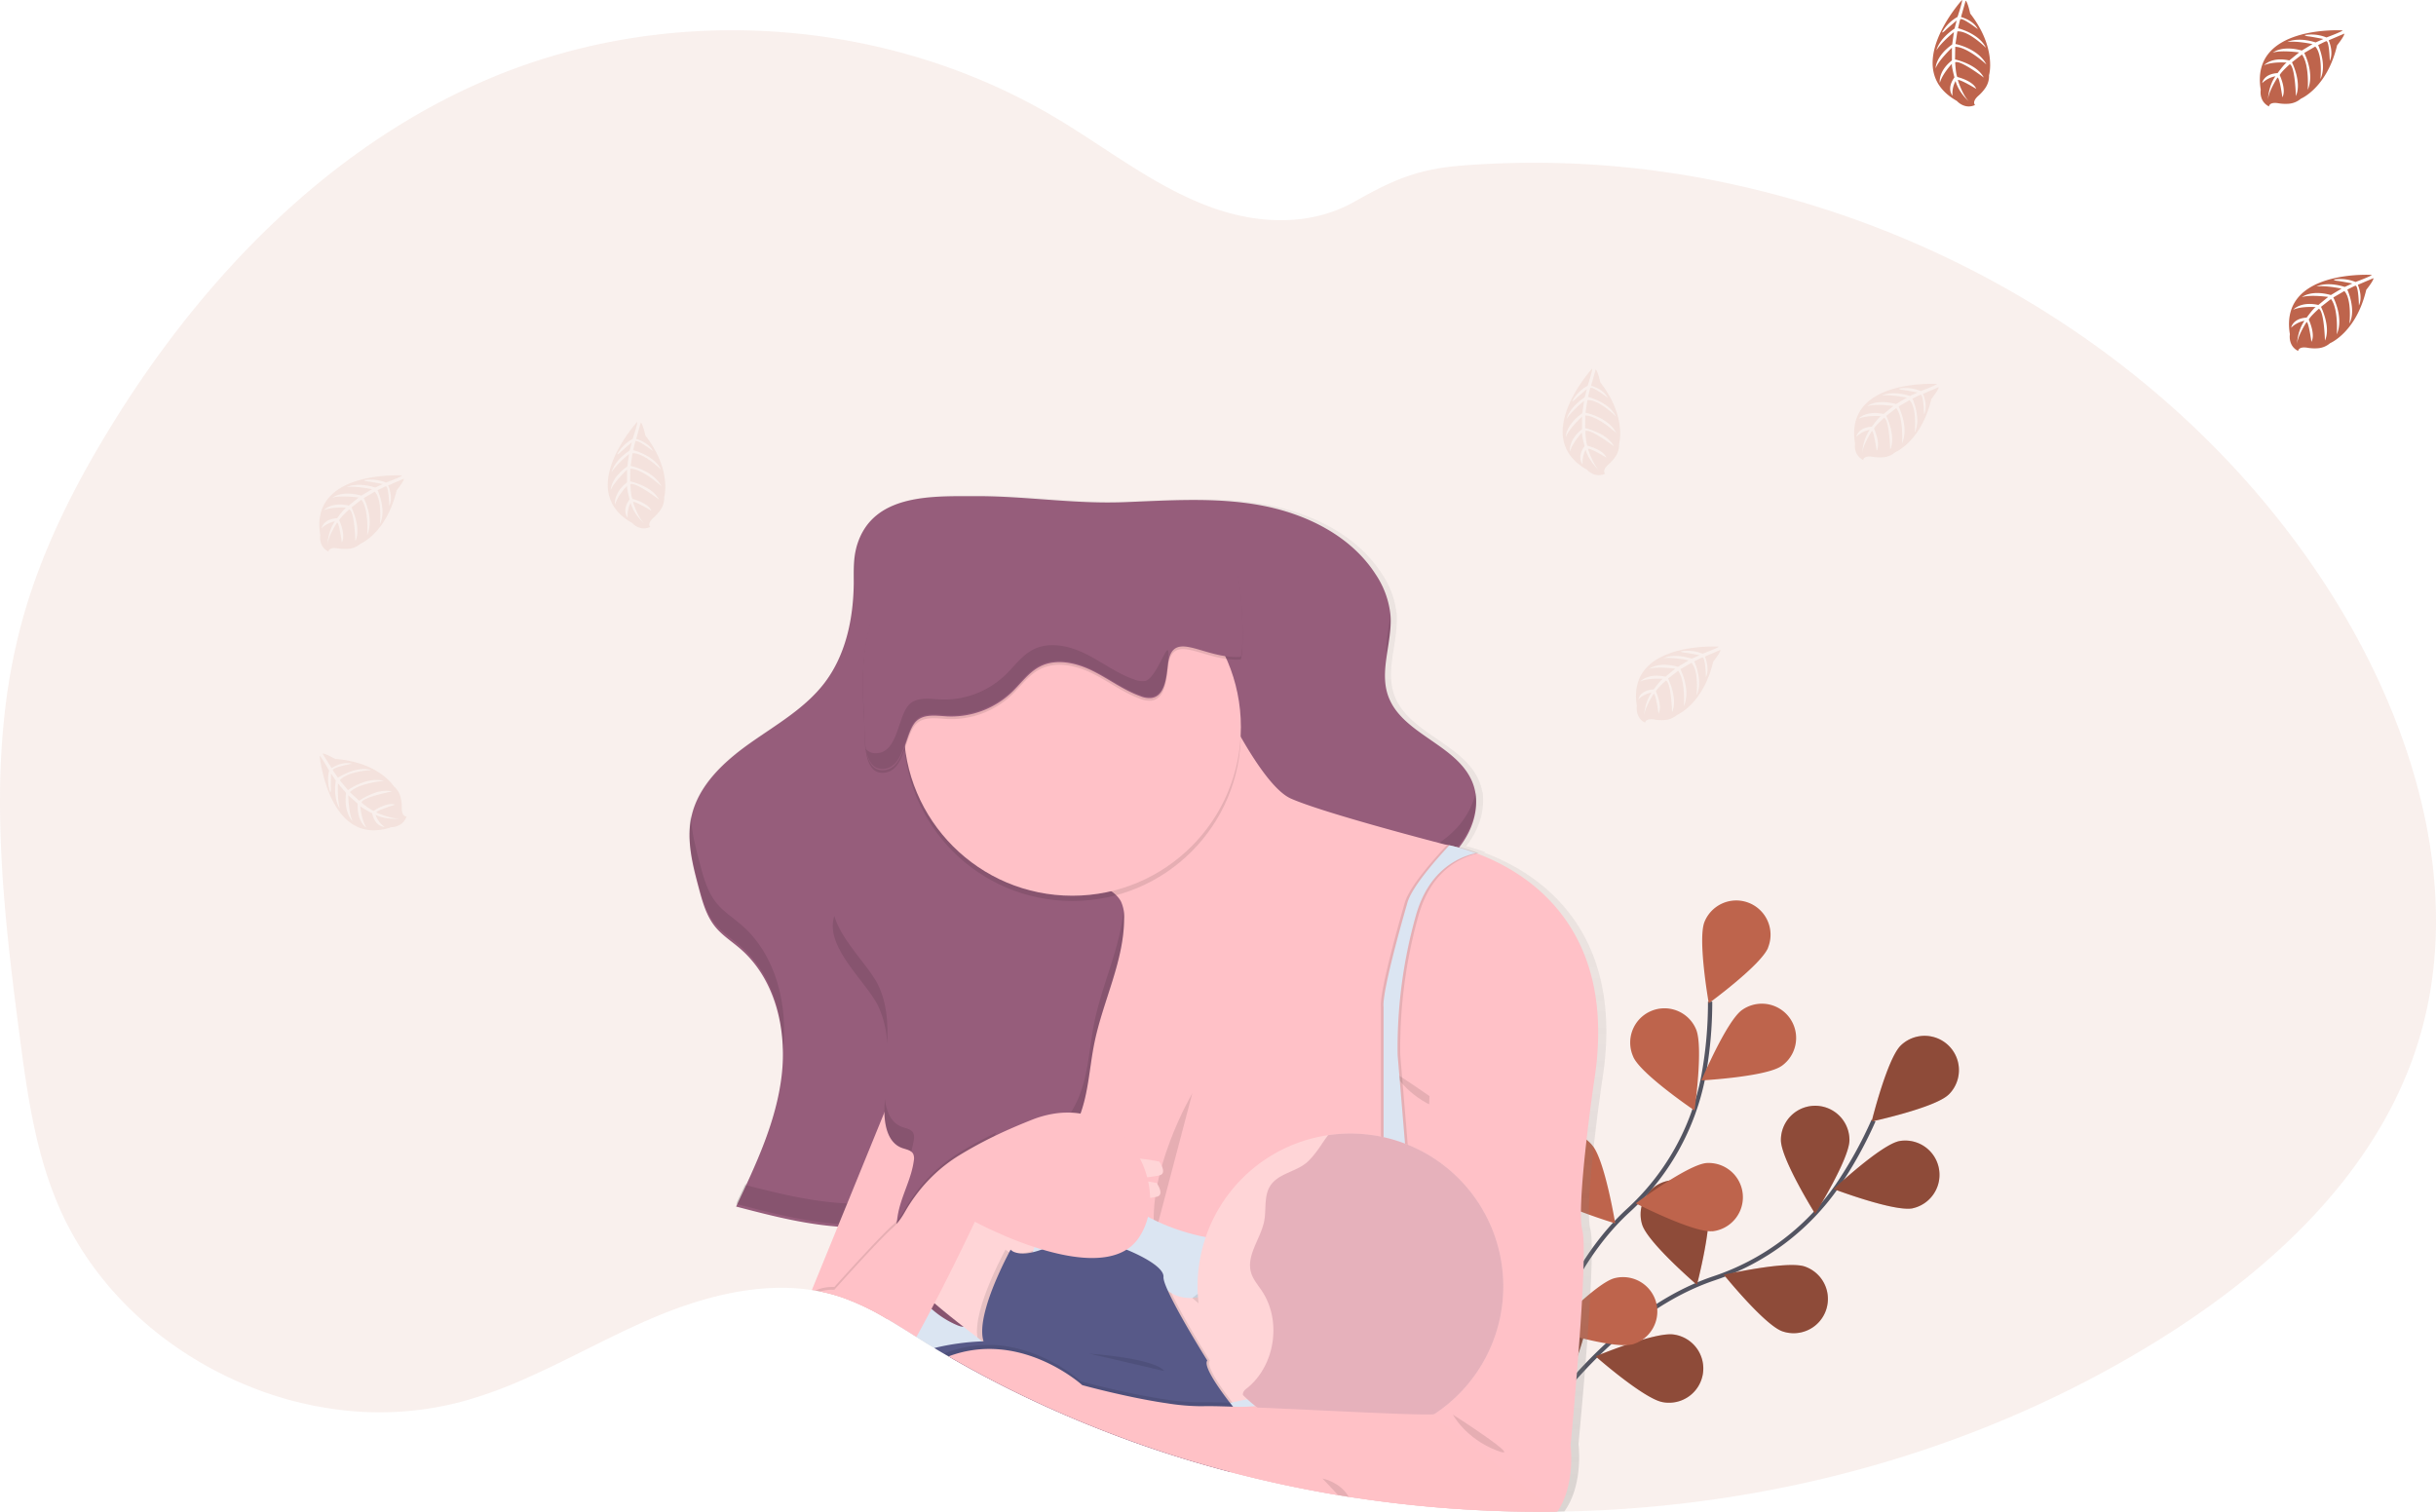 <svg id="46e55a9d-af55-4133-af43-709d06fdee77" data-name="Layer 1" xmlns="http://www.w3.org/2000/svg" xmlns:xlink="http://www.w3.org/1999/xlink" width="1137.12" height="705.8" viewBox="0 0 1137.12 705.8"><defs><linearGradient id="73e03478-577b-4772-92c1-ba85ee6b4f87" x1="567.29" y1="802.9" x2="567.29" y2="328.35" gradientUnits="userSpaceOnUse"><stop offset="0" stop-color="gray" stop-opacity="0.25"/><stop offset="0.54" stop-color="gray" stop-opacity="0.12"/><stop offset="1" stop-color="gray" stop-opacity="0.1"/></linearGradient></defs><title>motherhood</title><path d="M1159.38,586.35c-19.91,60.83-70.92,106.63-125.73,139.7-73.78,44.53-158.27,69.69-244.18,75.52q-13.89,1-27.82,1.21c-1.07,0-2.14.06-3.22.06-.3,0-.58,0-.87,0q-6.69.09-13.37,0a573.79,573.79,0,0,1-79.32-6.37l-3.85-.59-4.93-.8h0q-25.59-4.27-50.69-10.88-8.17-2.16-16.29-4.56c-2-.57-3.91-1.17-5.86-1.77q-18.82-5.8-37.16-13c-.89-.35-1.79-.7-2.67-1.06a519.94,519.94,0,0,1-65.89-31.58l-2.09-1.2-1.25-.72-2.13-1.24c-1.49-.86-3-1.74-4.46-2.64-2.18-1.29-4.36-2.62-6.51-4l-1.91-1.19c-3.12-2-6.24-3.94-9.38-5.85-1.35-.83-2.71-1.64-4.07-2.45l-.11,0a115.63,115.63,0,0,0-20.75-10,83.88,83.88,0,0,0-8.1-2.35c-.86-.19-1.74-.39-2.6-.56h0l-2.19-.39c-.44-.09-.89-.17-1.34-.22l-.25,0c-25.62-3.93-52.7,3.56-76.83,14.12-19.88,8.7-39,19.5-58.83,28.07a205,205,0,0,1-27.21,9.75,150.29,150.29,0,0,1-63.74,3.06c-.6-.09-1.21-.19-1.81-.3q-4.56-.76-9.08-1.83l-1.83-.43q-4.35-1-8.62-2.34l-1.86-.56q-4.4-1.37-8.71-3c-1-.37-2-.77-3-1.17a172.37,172.37,0,0,1-45.09-26.21c-.39-.3-.76-.61-1.12-.91-1.91-1.57-3.77-3.17-5.61-4.82-.67-.61-1.35-1.22-2-1.84q-3.27-3-6.36-6.25l-.9-.94a151.77,151.77,0,0,1-21.88-29.38c-.19-.32-.38-.66-.54-1-1.91-3.38-3.67-6.83-5.29-10.39-.67-1.47-1.34-3-1.94-4.48-.2-.44-.39-.89-.56-1.34C48.68,635.47,44.83,612,41.65,588.65c-.37-2.74-.73-5.46-1.08-8.19C35.6,542.61,31,504.05,31.48,466c0-.26,0-.53,0-.78A357.51,357.51,0,0,1,34,426.86a278.56,278.56,0,0,1,7.69-39.54c8.73-32,23.69-62,41-90.25,43.49-71.18,104.68-134.28,182.12-165.3,83.43-33.42,182.26-25.67,259.47,20.35,23.53,14,45.34,31.46,71,41.19,22.31,8.47,47.38,9.83,68.48-2.08,17.43-9.85,28.94-15.11,49.79-16.81a432.39,432.39,0,0,1,128.9,9.22q2.57.56,5.11,1.17c110.33,25.9,211.32,93.38,272.07,189.46q2.4,3.81,4.72,7.7C1161.09,443.44,1181.56,518.56,1159.38,586.35Z" transform="translate(-31.44 -97.1)" fill="#be644c" opacity="0.1"/><path d="M738.71,778.35S775.66,712.9,831.3,694A113.91,113.91,0,0,0,889,650.89a192.4,192.4,0,0,0,17-30.61" transform="translate(-31.44 -97.1)" fill="none" stroke="#535461" stroke-miterlimit="10" stroke-width="2"/><path d="M941,608.18c-6.34,6.15-35.87,12.52-35.87,12.52s7.24-29.33,13.58-35.48a16,16,0,1,1,22.29,23Z" transform="translate(-31.44 -97.1)" fill="#be644c"/><path d="M924.29,661.24c-8.66,1.72-36.91-9-36.91-9s22-20.68,30.69-22.4a16,16,0,0,1,6.22,31.38Z" transform="translate(-31.44 -97.1)" fill="#be644c"/><path d="M863.47,718.67c-8.35-2.9-27.33-26.4-27.33-26.4s29.45-6.73,37.8-3.84a16,16,0,0,1-10.47,30.24Z" transform="translate(-31.44 -97.1)" fill="#be644c"/><path d="M807.67,751.75c-8.72-1.44-31.4-21.4-31.4-21.4s27.89-11.61,36.6-10.17a16,16,0,1,1-5.2,31.57Z" transform="translate(-31.44 -97.1)" fill="#be644c"/><path d="M862.76,629.34c0,8.84,16,34.47,16,34.47s16-25.62,16-34.45a16,16,0,1,0-32,0Z" transform="translate(-31.44 -97.1)" fill="#be644c"/><path d="M798,668.86c2.64,8.43,25.57,28.11,25.57,28.11s7.61-29.24,5-37.67A16,16,0,1,0,798,668.86Z" transform="translate(-31.44 -97.1)" fill="#be644c"/><path d="M740.3,715.91c1.18,8.76,20.45,32,20.45,32s12.44-27.52,11.26-36.28a16,16,0,1,0-31.71,4.26Z" transform="translate(-31.44 -97.1)" fill="#be644c"/><path d="M941,608.18c-6.34,6.15-35.87,12.52-35.87,12.52s7.24-29.33,13.58-35.48a16,16,0,1,1,22.29,23Z" transform="translate(-31.44 -97.1)" opacity="0.25"/><path d="M924.29,661.24c-8.66,1.72-36.91-9-36.91-9s22-20.68,30.69-22.4a16,16,0,0,1,6.22,31.38Z" transform="translate(-31.44 -97.1)" opacity="0.25"/><path d="M863.47,718.67c-8.35-2.9-27.33-26.4-27.33-26.4s29.45-6.73,37.8-3.84a16,16,0,0,1-10.47,30.24Z" transform="translate(-31.44 -97.1)" opacity="0.25"/><path d="M807.67,751.75c-8.72-1.44-31.4-21.4-31.4-21.4s27.89-11.61,36.6-10.17a16,16,0,1,1-5.2,31.57Z" transform="translate(-31.44 -97.1)" opacity="0.25"/><path d="M862.76,629.34c0,8.84,16,34.47,16,34.47s16-25.62,16-34.45a16,16,0,1,0-32,0Z" transform="translate(-31.44 -97.1)" opacity="0.25"/><path d="M798,668.86c2.64,8.43,25.57,28.11,25.57,28.11s7.61-29.24,5-37.67A16,16,0,1,0,798,668.86Z" transform="translate(-31.44 -97.1)" opacity="0.25"/><path d="M740.3,715.91c1.18,8.76,20.45,32,20.45,32s12.44-27.52,11.26-36.28a16,16,0,1,0-31.71,4.26Z" transform="translate(-31.44 -97.1)" opacity="0.25"/><path d="M740.84,777.05s7.26-74.81,50.48-114.6a113.9,113.9,0,0,0,35.25-62.82,190.82,190.82,0,0,0,3.15-34.88" transform="translate(-31.44 -97.1)" fill="none" stroke="#535461" stroke-miterlimit="10" stroke-width="2"/><path d="M856.81,539.51c-3.3,8.19-27.72,26-27.72,26s-5.26-29.75-2-38a16,16,0,1,1,29.67,12Z" transform="translate(-31.44 -97.1)" fill="#be644c"/><path d="M863.05,594.79c-7.23,5.08-37.39,6.74-37.39,6.74s11.75-27.83,19-32.91a16,16,0,1,1,18.42,26.17Z" transform="translate(-31.44 -97.1)" fill="#be644c"/><path d="M830.71,671.93c-8.81.74-35.68-13-35.68-13s24.19-18.09,33-18.83a16,16,0,0,1,2.68,31.88Z" transform="translate(-31.44 -97.1)" fill="#be644c"/><path d="M793.1,724.79C784.54,727,755.73,718,755.73,718s20.78-21.92,29.34-24.13a16,16,0,0,1,8,31Z" transform="translate(-31.44 -97.1)" fill="#be644c"/><path d="M793.86,590.56c3.58,8.08,28.58,25,28.58,25s4.25-29.9.68-38a16,16,0,1,0-29.26,12.95Z" transform="translate(-31.44 -97.1)" fill="#be644c"/><path d="M750.66,652.94c5.83,6.63,34.76,15.33,34.76,15.33s-4.89-29.81-10.72-36.45a16,16,0,1,0-24,21.12Z" transform="translate(-31.44 -97.1)" fill="#be644c"/><path d="M717,719.32c4.62,7.53,31.66,21,31.66,21s.23-30.2-4.4-37.73A16,16,0,0,0,717,719.32Z" transform="translate(-31.44 -97.1)" fill="#be644c"/><path d="M779.38,601.33s-8.65,58.28-5.56,69.7-5.55,100.25-5.55,100.25,2.54,18.85-6.62,31.5c-1.07,0-2.14.06-3.22.06-.3,0-.58,0-.87,0q-6.69.09-13.37,0a573.79,573.79,0,0,1-79.32-6.37l-3.85-.59-4.93-.8h0q-25.59-4.27-50.69-10.88-8.17-2.16-16.29-4.56c-2-.57-3.91-1.17-5.86-1.77q-18.82-5.8-37.16-13c-.89-.35-1.79-.7-2.67-1.06a519.94,519.94,0,0,1-65.89-31.58l-2.09-1.2-1.25-.72-2.13-1.24c-1.49-.86-3-1.74-4.46-2.64-2.18-1.29-4.36-2.62-6.51-4l-1.91-1.19c-3.12-2-6.24-3.94-9.38-5.85-1.35-.83-2.71-1.64-4.07-2.45l-.11,0a115.63,115.63,0,0,0-20.75-10,83.88,83.88,0,0,0-8.1-2.35c-.86-.19-1.74-.39-2.6-.56h0l-2.19-.39c-.44-.09-.89-.17-1.34-.22l12.24-29.7.25-.6-.38,0c-16.07-1.21-31.8-5.26-47.42-9.29,0,0-.05,0-.07,0l.3-.62c.08-.17.17-.36.26-.53l-.49-.12-.07,0q2.11-4.43,4.21-8.86l.55.14.45-1c.51-1.09,1-2.17,1.48-3.25,6.86-15.06,12.81-30.52,14.76-46.83a83.23,83.23,0,0,0,.52-13.51,73.58,73.58,0,0,0-5.64-25.84c-.13-.32-.26-.62-.4-.93a53.68,53.68,0,0,0-14-19c-3.95-3.37-8.45-6.17-11.74-10.17-4.22-5.12-6.05-11.72-7.77-18.11-2.13-7.89-4.25-16.05-4.35-24.15v-.31c0-.3,0-.59,0-.88s0-.69,0-1a38.73,38.73,0,0,1,.66-7l.06,1c0-.23.08-.47.13-.71,3.18-14.7,15.27-25.8,27.67-34.48,9.17-6.45,19-12.29,27.24-19.78l.14-.1a65.63,65.63,0,0,0,7.8-8.44c9.84-12.91,13.38-29.6,13.61-45.78,0-.34,0-.66,0-1a2.28,2.28,0,0,1,0,.26c0-.19,0-.37,0-.57.08-4.77-.11-9.63.65-14.32v1.35a30.36,30.36,0,0,1,1-4.39,27.71,27.71,0,0,1,13.95-16.76c.32-.17.63-.32,1-.47,11.89-5.81,27.94-5.21,40.77-5.27,23.36-.09,46.23,3.7,69.75,2.8,21.62-.81,43.46-2.43,64.73,1.5s42.36,14.22,54,32.27a41.37,41.37,0,0,1,6.91,18.86c0,.12,0,.24,0,.36,0-.12,0-.25.05-.37,0,.71,0,1.42,0,2.14.24,11.9-5.16,24.09-1.28,35.35,6.23,18.09,32.3,22.76,39.71,40.42a22.89,22.89,0,0,1,1.55,5.48c0-.14.08-.29.11-.44a25.53,25.53,0,0,1,.19,3.61c.21,7.65-2.91,15.49-7.88,21.76,2.43.63,5.53,1.53,9.06,2.82l-.75.19C748.12,504,790.78,530,779.38,601.33Z" transform="translate(-31.44 -97.1)" fill="url(#73e03478-577b-4772-92c1-ba85ee6b4f87)"/><path d="M431.61,351.27c-1.9,6-1.56,12.4-1.65,18.68-.24,16.18-3.74,32.88-13.5,45.8-9.07,12-22.59,19.63-34.87,28.32s-24.26,19.8-27.42,34.51c-2.35,11,.56,22.3,3.46,33.14,1.71,6.39,3.53,13,7.71,18.12,3.26,4,7.72,6.8,11.62,10.18,16.4,14.15,21.9,37.82,19.35,59.33s-12,41.51-21.25,61.07c17.19,4.49,34.54,9,52.3,9.63s36.18-3,50.56-13.41c26.95-19.55,33.31-57,54.43-82.78,7.94-9.67,17.86-17.52,28.15-24.63,9.93-6.85,20.44-13.14,32-16.55s23.65-3.82,35.51-5.63c16-2.44,31.41-7.4,46.68-12.63,12.15-4.16,24.6-8.72,34-17.5s14.89-22.92,10-34.78c-7.34-17.66-33.18-22.32-39.36-40.43-4.07-11.93,2.19-24.93,1.18-37.5a41.79,41.79,0,0,0-6.85-18.86c-11.55-18.06-32.46-28.37-53.54-32.29s-42.72-2.31-64.15-1.49c-23.31.89-46-2.9-69.13-2.81C466.87,328.84,439.2,327.33,431.61,351.27Z" transform="translate(-31.44 -97.1)" fill="#965d7b"/><g opacity="0.1"><path d="M678.53,403.15c.87-6.29,2.26-12.67,2-18.95C679.65,390.58,678.24,397,678.53,403.15Z" transform="translate(-31.44 -97.1)"/><path d="M430.56,358.86c0-1.51,0-3,0-4.55-.75,4.69-.57,9.55-.64,14.33,0,.19,0,.38,0,.57C430.32,365.76,430.52,362.3,430.56,358.86Z" transform="translate(-31.44 -97.1)"/><path d="M709.28,485.83c-9.37,8.78-21.82,13.34-34,17.5C660,508.55,644.59,513.52,628.63,516c-11.86,1.81-24,2.23-35.52,5.63s-22.07,9.7-32,16.55c-10.29,7.11-20.21,15-28.15,24.63-21.12,25.74-27.48,63.23-54.43,82.78C464.15,656,445.72,659.58,428,659c-16.53-.58-32.72-4.53-48.74-8.7-1.38,3-2.78,5.92-4.17,8.86,17.18,4.49,34.54,9,52.29,9.63s36.19-3,50.57-13.42c26.95-19.54,33.31-57,54.43-82.77,7.94-9.67,17.85-17.53,28.15-24.63,9.93-6.85,20.43-13.15,32-16.56s23.66-3.81,35.52-5.63c16-2.44,31.41-7.4,46.68-12.63,12.14-4.15,24.6-8.71,34-17.49,7.74-7.25,12.85-18.17,11.62-28.43A38.17,38.17,0,0,1,709.28,485.83Z" transform="translate(-31.44 -97.1)"/><path d="M396.89,588.45l0-.19c2.54-21.51-3-45.18-19.35-59.33-3.9-3.38-8.37-6.18-11.63-10.18-4.18-5.13-6-11.73-7.7-18.12-1.95-7.31-3.91-14.84-4.26-22.34-2,10.65.84,21.62,3.65,32.13,1.71,6.39,3.52,13,7.7,18.12,3.26,4,7.73,6.8,11.63,10.17C390.94,550.79,397,569.78,396.89,588.45Z" transform="translate(-31.44 -97.1)"/></g><path d="M775.58,601.86,665.49,711.13H519.11L493,652l-8.15-62,14.68-68.5s72.58,7.34,44.44-34.25,52.6-73.8,52.6-73.8S618.5,463,634,469.92s71.86,21.44,71.86,21.44.79.12,2.2.42a88.83,88.83,0,0,1,12.35,3.62C744,504.09,787,530,775.58,601.86Z" transform="translate(-31.44 -97.1)" fill="#ffc1c7"/><path d="M682.21,597.78s5.71,11,20.39,16.72S682.21,597.78,682.21,597.78Z" transform="translate(-31.44 -97.1)" opacity="0.1"/><path d="M588,607.57S566.41,644.26,570.49,674Z" transform="translate(-31.44 -97.1)" opacity="0.1"/><path d="M719.19,495.4c-9.7,2.23-22.32,9.09-28,29a228.11,228.11,0,0,0-8.57,65.24l3.67,44H676.05l0-66.47c-.81-7.75,11-48.12,11-48.12,1.75-7.29,13.31-20.42,19.74-27.3A88.83,88.83,0,0,1,719.19,495.4Z" transform="translate(-31.44 -97.1)" opacity="0.1"/><path d="M721.64,495.4c-9.7,2.23-22.32,9.09-28,29a228.3,228.3,0,0,0-8.56,65.24l3.67,44H678.5l0-66.47c-.82-7.75,11-48.12,11-48.12,1.75-7.29,13.3-20.42,19.74-27.3A89.22,89.22,0,0,1,721.64,495.4Z" transform="translate(-31.44 -97.1)" opacity="0.1"/><path d="M720.41,495.4c-9.7,2.23-22.32,9.09-28,29a227.87,227.87,0,0,0-8.56,65.24l3.67,44H677.28l0-66.47c-.82-7.75,11-48.12,11-48.12,1.75-7.29,13.3-20.42,19.73-27.3A88.83,88.83,0,0,1,720.41,495.4Z" transform="translate(-31.44 -97.1)" fill="#dbe5f2"/><path d="M513.4,590.44s13.56,73.6,84.92,85L595,711.13H519.11L484.86,590Z" transform="translate(-31.44 -97.1)" fill="#dbe5f2"/><path d="M544.9,748l-1.49,15.83a519.94,519.94,0,0,1-65.89-31.58l-2.09-1.2-1.25-.72-2.13-1.24c-1.49-.86-3-1.74-4.46-2.64-2.18-1.29-4.36-2.62-6.51-4l-1.91-1.19c-3.12-2-6.24-3.94-9.38-5.85-1.35-.83-2.71-1.64-4.07-2.45l-.06-.16-8.78-31.09-.27-.94-3-10.76-.38-1.3-1.74-6.18,19.38.28,2.31,0h.71L460,663s.08.45.27,1.29l.28,1.22A117.14,117.14,0,0,0,465,679.73c.41,1.06.84,2.14,1.3,3.26a131.3,131.3,0,0,0,6.23,12.93A118.65,118.65,0,0,0,479,706.3c1.84,2.66,3.85,5.32,6,7.93q1.21,1.44,2.49,2.85c.78.87,1.59,1.73,2.41,2.59,1.63,1.7,3.36,3.36,5.17,5l.56.5c.74.66,1.5,1.31,2.27,2,.54.45,1.09.9,1.66,1.35A96,96,0,0,0,544.9,748Z" transform="translate(-31.44 -97.1)" fill="#dbe5f2"/><path d="M664.87,796.5l2.6-27.68.62-6.64a100.79,100.79,0,0,1-23.68-6.75h0c-2.18-.92-4.28-1.92-6.3-3-2.43-1.26-4.77-2.59-7-4A94.66,94.66,0,0,1,619,739.42a108.94,108.94,0,0,1-22.66-28.28c-.41-.73-.82-1.45-1.2-2.17q-1.75-3.27-3.21-6.38c-.52-1.09-1-2.17-1.46-3.21a113.16,113.16,0,0,1-7.31-22.22l-21.56-.31-5.9-.09h-1.08l1.29,4.6,8.43,29.79L571,734.65l.5,1.77,1.44,5.06h0l2.52,8.93.52,1.82.35,1.24,1.73,6.15,5.17,18.27c2,.6,3.9,1.2,5.86,1.77q8.11,2.42,16.29,4.56,25.07,6.6,50.69,10.88h0l4.93.8Z" transform="translate(-31.44 -97.1)" fill="#dbe5f2"/><path d="M664.87,796.5a573.79,573.79,0,0,0,79.32,6.37q6.69.06,13.37,0c.29,0,.57,0,.87,0,8.59-12.66,6.15-31,6.15-31s8.55-88.89,5.5-100.31,5.5-69.72,5.5-69.72l-11-18.35c-46.08-59.93-65.74,21.61-65.74,21.61l-.13,3.72-.14,3.86L697.72,636l-1.62,44.74-2.47,68.31s-28.33,1.82-55.53,3.41c-7.11.41-14.13.82-20.56,1.15L611,754l-3.74.19c-4.68.24-8.73.41-11.83.52h0l-2.94.09a104.33,104.33,0,0,1-16.16-1.29l-2-.29c-18-2.78-37.74-8.21-37.74-8.21s-15.47-14.05-37-16.53a53.86,53.86,0,0,0-24.18,2.64l2.09,1.2a519.94,519.94,0,0,0,65.89,31.58c.88.36,1.78.71,2.67,1.06q18.33,7.16,37.16,13c2,.6,3.9,1.2,5.86,1.77q8.11,2.42,16.29,4.56,25.07,6.6,50.69,10.88h0l4.93.8Z" transform="translate(-31.44 -97.1)" fill="#ffc1c7"/><path d="M507.69,606.75l-11.18,19.14-1,1.7,0,0-.89,1.5-.06.1-3.7,6.35L480.43,653.4h0L479,655.84l-14,23.89L459,690.13l-2.94,5h0l-10.36,17.69-.05.11a115.63,115.63,0,0,0-20.75-10,83.88,83.88,0,0,0-8.1-2.35c-.86-.19-1.74-.39-2.6-.56h0l-2.19-.39c-.44-.09-.89-.17-1.34-.22l-.25,0,12.11-29.68.25-.61.27-.66,3.93-9.61,17.36-42.56.94-2.27,29.44-72.16,14.43,28.33,10.18,20Z" transform="translate(-31.44 -97.1)" fill="#ffc1c7"/><path d="M635.26,749c-5.38-1.57-17,.25-28.54,2.87-15.69,3.55-31.34,8.56-31.34,8.56s-10.6-71.92,0-61.82a16.12,16.12,0,0,0,2.93,2.23c10.36,6.17,23.57-2.23,23.57-2.23S648,752.74,635.26,749Z" transform="translate(-31.44 -97.1)" fill="#ffd5d7"/><path d="M733.18,697.68a71.36,71.36,0,1,1-81.81-70.59,70.63,70.63,0,0,1,10.45-.76A71.35,71.35,0,0,1,733.18,697.68Z" transform="translate(-31.44 -97.1)" fill="#ffd5d7"/><path d="M472.93,680l-.61-4.58s17.74-17.72,24.16-15.59,23.85,14.36,24.77,25.37c0,0-11.62-12.23-17.43-.91S472.93,680,472.93,680Z" transform="translate(-31.44 -97.1)" fill="none"/><path d="M572.6,639.42s-16.16-3.32-15.11,0a41.41,41.41,0,0,1,1.29,8.31s9.84-1,13.82-1.86S572.6,639.42,572.6,639.42Z" transform="translate(-31.44 -97.1)" fill="#ffd5d7"/><path d="M571.35,649.41s-16.15-3.32-15.11,0a41.41,41.41,0,0,1,1.29,8.31s9.84-1,13.82-1.86S571.35,649.41,571.35,649.41Z" transform="translate(-31.44 -97.1)" fill="#ffd5d7"/><path d="M441.45,567c6.75,14.16,3.68,30.75,2.88,46.42-.38,7.59,1,17,8.12,19.63,1.93.71,4.35,1,5.29,2.84A5.35,5.35,0,0,1,458,639c-1,7.66-4.82,14.65-6.76,22.13-5.53,21.35,6.48,45.85,26.75,54.56,1.41.6,3,1.15,4.46.67a6.45,6.45,0,0,0,2.94-2.59c11.59-16,11.81-37.68,21.46-54.9,7.71-13.76,21.06-23.93,27.54-38.31,5.15-11.44,5.42-24.39,7.94-36.68,4-19.5,13.76-38,13.85-57.85a16.87,16.87,0,0,0-1.46-8c-1.56-3-4.49-4.91-7.3-6.73l-37.68-24.43a62.23,62.23,0,0,0-9.22-5.25c-11.08-4.72-24.17-2.5-34.82,3.13-8.79,4.64-16.2,11.37-23.16,18.38-5.63,5.66-13.33,10.35-18.46,16.25C410.7,534.76,435.33,554.09,441.45,567Z" transform="translate(-31.44 -97.1)" fill="#965d7b"/><g opacity="0.1"><path d="M441.45,557.17c-4.22-8.87-17.24-20.82-20.53-32.43-4.86,14.33,15.1,30.81,20.53,42.22a46.76,46.76,0,0,1,4.14,17.77C446,575.15,445.52,565.72,441.45,557.17Z" transform="translate(-31.44 -97.1)"/><path d="M456.81,634.75a40.37,40.37,0,0,0,1.2-5.53,5.37,5.37,0,0,0-.27-3.16c-.94-1.84-3.36-2.12-5.3-2.84-5.11-1.89-7.26-7.26-7.92-13-.07,1-.14,2.08-.19,3.12-.38,7.59,1,17,8.11,19.63C453.9,633.55,455.65,633.84,456.81,634.75Z" transform="translate(-31.44 -97.1)"/><path d="M542.34,574.09c-2.52,12.29-2.79,25.24-7.94,36.68-6.48,14.38-19.83,24.56-27.54,38.31C497.21,666.3,497,688,485.4,704a5,5,0,0,1-7.4,1.91c-15.41-6.62-26-22.37-27.82-38.93-2.22,19.81,9.38,40.8,27.82,48.72,1.41.6,3,1.15,4.46.67a6.45,6.45,0,0,0,2.94-2.59c11.59-16,11.81-37.68,21.46-54.9,7.71-13.76,21.06-23.93,27.54-38.31,5.15-11.44,5.42-24.39,7.94-36.68,4-19.5,13.76-38,13.85-57.85a26.11,26.11,0,0,0-.27-4.24C554.32,539.6,546,556.42,542.34,574.09Z" transform="translate(-31.44 -97.1)"/></g><path d="M733.18,697.68a71.36,71.36,0,0,1-121.54,50.73,1.94,1.94,0,0,1,0-.59c.09-1.14,1.09-2,2-2.67,13-10.54,16.15-31.27,6.93-45.22-1.86-2.82-4.18-5.43-5.13-8.67-2.38-8.14,4.58-15.88,6.15-24.21,1-5.51-.21-11.69,2.85-16.39,3.87-5.95,12.61-6.46,17.68-11.43,4.31-4.24,6.5-8.62,9.3-12.14a70.63,70.63,0,0,1,10.45-.76A71.35,71.35,0,0,1,733.18,697.68Z" transform="translate(-31.44 -97.1)" fill="#ce8ea0" opacity="0.5"/><path d="M503.82,684.33,502.16,692l-7.51,34.81s-2.87-2.12-6.94-5.23c-7.6-5.78-19.39-15-24.56-20.15-7.95-8,9.17-26,9.17-26s1.29.8,3.32,1.81c3,1.48,7.59,3.38,12,3.69a71.79,71.79,0,0,1,11.81,2.12C502,683.76,503.82,684.33,503.82,684.33Z" transform="translate(-31.44 -97.1)" fill="#ffd5d7"/><polygon points="489.81 562.59 482.33 583.92 479.72 591.34 470.73 594.92 462.22 598.29 456.48 600.58 441.5 585.7 441.5 582.94 444.2 580.17 469.67 554.02 489.81 562.59" fill="#ffd5d7"/><circle cx="500.55" cy="341.95" r="78.7" opacity="0.1"/><circle cx="500.55" cy="339.5" r="78.7" fill="#ffc1c7"/><path d="M606.72,751.91c-15.69,3.55-31.34,8.56-31.34,8.56s-10.6-71.92,0-61.82a16.12,16.12,0,0,0,2.93,2.23c5.46,11.7,17.87,31.46,17.87,31.46C594.05,735,602.82,746.88,606.72,751.91Z" transform="translate(-31.44 -97.1)" opacity="0.1"/><path d="M513.77,681l-2.61,7.42-9,3.58-7.51,34.81s-2.87-2.12-6.94-5.23c-1.15-6.89,2.31-17.5,6-26.2,2.16-5.17,4.39-9.67,5.76-12.32.83-1.6,1.34-2.53,1.34-2.53S503.69,684.28,513.77,681Z" transform="translate(-31.44 -97.1)" opacity="0.1"/><path d="M607.28,754.16l-1.89,30.07q-8.17-2.16-16.29-4.56c-2-.57-3.91-1.17-5.86-1.77q-18.82-5.8-37.16-13c-.89-.35-1.79-.7-2.67-1.06a519.94,519.94,0,0,1-65.89-31.58l-2.09-1.2-1.25-.72-2.13-1.24c-1.49-.86-3-1.74-4.46-2.64a112.82,112.82,0,0,1,22.46-3.11h.52a14.1,14.1,0,0,1-.62-3.7c-.34-7.18,3.16-17.3,6.66-25.44,1-2.29,1.95-4.41,2.84-6.28.8-1.66,1.53-3.13,2.13-4.29.4-.79.74-1.45,1-1.95.39-.74.62-1.16.62-1.16a4.85,4.85,0,0,0,2.27,1.32,5.58,5.58,0,0,0,.81.22,10.29,10.29,0,0,0,1.43.22,16.9,16.9,0,0,0,3.21-.07,24.28,24.28,0,0,0,2.57-.46c.75-.17,1.55-.39,2.41-.65.62-.2,1.28-.43,2-.68s1.13-.42,1.71-.67A76.54,76.54,0,0,0,530.53,674c15.44-9.55,22.43-2.32,25.19,2.73a18,18,0,0,1,1.57,3.8s17.68,6.92,17.27,12.79c-.07,1.16.69,3.42,2,6.29,1.46,3.27,3.6,7.34,5.89,11.5,5.75,10.36,12.56,21.2,12.56,21.2C592.82,735,601.67,747,605.55,752l.14.18,1.33,1.68C607.18,754.05,607.28,754.16,607.28,754.16Z" transform="translate(-31.44 -97.1)" fill="#575988"/><path d="M496.51,625.89l-1,1.7,0,0-.89,1.5-.06.1-3.7,6.35L480.43,653.4h0L479,655.84l-14,23.89L459,690.13l-2.94,5h0l-10.36,17.69-.05.11a115.63,115.63,0,0,0-20.75-10,83.88,83.88,0,0,0-8.1-2.35c-.86-.19-1.74-.39-2.6-.56h0l-2.19-.39a19.6,19.6,0,0,1,8.89-1.65s8.09-9.05,15.76-17.24c4.63-4.94,9.1-9.57,11.55-11.71.21-.18.41-.37.61-.56a19.85,19.85,0,0,0,1.4-1.49l0,0,.06-.08a31.42,31.42,0,0,0,2.89-4.06c.18-.3.35-.58.51-.87a76.44,76.44,0,0,1,4.17-6.55A72.19,72.19,0,0,1,479,635.4c3.23-2,6.88-4.1,11-6.25,1.66-.86,3.38-1.73,5.18-2.62Z" transform="translate(-31.44 -97.1)" opacity="0.1"/><path d="M568.31,656.38a35,35,0,0,1-1,8.86,30.71,30.71,0,0,1-4.18,9.6,17.14,17.14,0,0,1-1.53,2,18.41,18.41,0,0,1-4.33,3.71,15.49,15.49,0,0,1-1.36.79c-9.34,4.92-23,3.32-35.72-.22-.79-.22-1.56-.44-2.34-.68-1.18-.34-2.36-.72-3.52-1.1-1.59-.52-3.16-1.05-4.68-1.61q-3.36-1.22-6.39-2.45l-2.76-1.15L498,673c-6.93-3-11.48-5.52-11.48-5.52s-2.22,4.73-5.73,11.92c-.6,1.22-1.22,2.51-1.89,3.86-.57,1.16-1.17,2.37-1.78,3.63-1.42,2.83-2.93,5.86-4.52,9-.88,1.76-1.79,3.53-2.72,5.34-.73,1.42-1.47,2.86-2.22,4.3l-1.36,2.59h0c-2.33,4.46-4.72,8.92-7.09,13.18-3.12-2-6.24-3.94-9.38-5.85-1.35-.83-2.71-1.64-4.07-2.45l-.11,0a115.63,115.63,0,0,0-20.75-10,83.88,83.88,0,0,0-8.1-2.35c-.86-.19-1.74-.39-2.6-.56a19.78,19.78,0,0,1,6.69-.82s8.28-9.25,16-17.52c4.52-4.83,8.87-9.33,11.28-11.43a18.67,18.67,0,0,0,1.87-1.9l.14-.14.15-.19c.38-.44.74-.91,1.09-1.38a34.7,34.7,0,0,0,2.24-3.47l.2-.34a77.72,77.72,0,0,1,5.1-7.78A72.27,72.27,0,0,1,479,636.62c3.27-2,7-4.15,11.15-6.33,1.69-.88,3.46-1.78,5.33-2.68l0,0,.29-.14q3.54-1.73,7.47-3.44c.3-.15.62-.28.93-.41q4.37-1.9,9.19-3.8a48.42,48.42,0,0,1,9.38-2.65,40,40,0,0,1,8.54-.6,35,35,0,0,1,4.51.45h0c12.69,2,22.47,10.55,27.84,21.08a42.55,42.55,0,0,1,3.32,8.68c.16.65.33,1.3.46,2A40,40,0,0,1,568.31,656.38Z" transform="translate(-31.44 -97.1)" fill="#ffc1c7"/><path d="M607.28,754.16l-1.89,30.07q-8.17-2.16-16.29-4.56c-2-.57-3.91-1.17-5.86-1.77q-18.82-5.8-37.16-13c-.89-.35-1.79-.7-2.67-1.06a519.94,519.94,0,0,1-65.89-31.58l-2.09-1.2-1.25-.72-2.13-1.24a53.91,53.91,0,0,1,20.24-4.06c.93,0,1.83,0,2.73,0l.66,0C519,726.46,536,742,536,742s19.94,5.47,38,8.24l1.47.22a104.51,104.51,0,0,0,16.42,1.33c3-.06,7.71,0,13.66.22l.14.18,1.33,1.68C607.18,754.05,607.28,754.16,607.28,754.16Z" transform="translate(-31.44 -97.1)" opacity="0.1"/><path d="M700.24,755.58c-.24-.37.45,0,0,0Z" transform="translate(-31.44 -97.1)" opacity="0.1"/><path d="M700.86,757.42a.2.2,0,0,1-.06-.13c0-.09.15,0,.2,0S701,757.41,700.86,757.42Z" transform="translate(-31.44 -97.1)" fill="#ffc1c6"/><path d="M664.87,796.5a573.79,573.79,0,0,0,79.32,6.37q6.69.06,13.37,0l.09-.12L710.3,765.31c-6.32-5-5-1.21-9.44-7.89h0c-6.22.39-31.5-.82-56.44-2h0c-9-.42-18-.84-26-1.16L611,754l-4-.14c-2.72-.1-5.22-.16-7.42-.22h0c-2.91-.05-5.32-.06-7.08,0A104.58,104.58,0,0,1,576,752.24l-1.77-.26c-17.93-2.78-37.58-8.18-37.58-8.18S520.37,729,498,727.1a53.69,53.69,0,0,0-23.77,3.27l1.25.72,2.09,1.2a519.94,519.94,0,0,0,65.89,31.58c.88.36,1.78.71,2.67,1.06q18.33,7.16,37.16,13c2,.6,3.9,1.2,5.86,1.77q8.11,2.42,16.29,4.56,25.07,6.6,50.69,10.88h0l4.93.8Z" transform="translate(-31.44 -97.1)" fill="#ffc1c6"/><path d="M539.91,729.08s30.17,2,35.06,8.15Z" transform="translate(-31.44 -97.1)" opacity="0.1"/><path d="M459.44,434.8c3.68-3.22,9.24-2.29,14.13-2a41.1,41.1,0,0,0,30.13-11.21c4.34-4.15,7.88-9.35,13.23-12.07,7.56-3.85,16.84-1.74,24.45,2s14.47,9.05,22.46,11.89a10.6,10.6,0,0,0,5.25.79c6.14-1,6.84-9.34,7.54-15.52,2-17.47,16.52-2.49,34-3.67,1.85-4.55.58-39.84-3.17-43s-8.63-4.61-13.36-5.93q-32.76-9.12-66.2-15.57c-8.86-1.7-18-3.27-26.87-1.88-7.66,1.19-14.82,4.51-21.8,7.89-10.73,5.21-21.6,10.87-29.55,19.76-16,17.89-16.37,43.63-14.88,66.24.46,6.95-1.18,25.16,8.34,25.4C454.21,458.16,453.48,440,459.44,434.8Z" transform="translate(-31.44 -97.1)" opacity="0.1"/><path d="M459.44,433.58c3.68-3.22,9.24-2.29,14.13-2a41.14,41.14,0,0,0,30.13-11.21c4.34-4.15,7.88-9.35,13.23-12.08,7.56-3.85,16.84-1.74,24.45,2s14.47,9.05,22.46,11.89a10.6,10.6,0,0,0,5.25.79c6.14-1,6.84-9.34,7.54-15.53,2-17.46,16.52-2.48,34-3.66,1.85-4.56.58-39.84-3.17-43s-8.63-4.61-13.36-5.93q-32.76-9.13-66.2-15.57c-8.86-1.71-18-3.27-26.87-1.89-7.66,1.2-14.82,4.51-21.8,7.9-10.73,5.21-21.6,10.86-29.55,19.75-16,17.9-16.37,43.63-14.88,66.25.46,6.94-1.18,25.15,8.34,25.4C454.21,456.94,453.48,438.79,459.44,433.58Z" transform="translate(-31.44 -97.1)" fill="#965d7b"/><path d="M565.9,415.05a10.7,10.7,0,0,1-5.25-.79c-8-2.84-14.86-8.14-22.46-11.9s-16.89-5.86-24.45-2c-5.35,2.73-8.89,7.93-13.23,12.08a41.19,41.19,0,0,1-30.13,11.21c-4.89-.25-10.45-1.19-14.14,2C450.29,430.89,451,449,440,448.76a6,6,0,0,1-4.36-1.95c.91,5.05,2.92,9.17,7.41,9.28,11,.29,10.3-17.87,16.25-23.07,3.69-3.23,9.25-2.29,14.14-2a41.16,41.16,0,0,0,30.13-11.22c4.34-4.14,7.88-9.35,13.23-12.07,7.56-3.85,16.83-1.74,24.44,2s14.47,9.06,22.47,11.9a10.68,10.68,0,0,0,5.25.78c6.13-1,6.83-9.34,7.53-15.52C578.47,389.4,572,414,565.9,415.05Z" transform="translate(-31.44 -97.1)" opacity="0.1"/><path d="M709.65,757.56s5.71,11,20.38,16.72S709.65,757.56,709.65,757.56Z" transform="translate(-31.44 -97.1)" opacity="0.1"/><path d="M661,795.91l-4.93-.8h0l-7.3-7.73S657,788.93,661,795.91Z" transform="translate(-31.44 -97.1)" opacity="0.1"/><polygon points="556.58 606.01 559.46 608.48 559.11 604.04 556.58 606.01" opacity="0.1"/><path d="M833.73,399s-43.29-2.61-38.19,27.73c0,0-1,5.36,3.85,7.79,0,0,.07-2.24,4.44-1.48a19.71,19.71,0,0,0,4.7.22,9.74,9.74,0,0,0,5.75-2.37h0s12.17-5,16.9-24.92c0,0,3.5-4.33,3.36-5.45l-7.3,3.12s2.49,5.27.53,9.65c0,0-.24-9.46-1.64-9.23-.29,0-3.8,1.82-3.8,1.82s4.3,9.18,1.06,15.85c0,0,1.23-11.31-2.4-15.18l-5.14,3s5,9.48,1.62,17.22c0,0,.87-11.87-2.7-16.49l-4.66,3.63s4.71,9.35,1.84,15.77c0,0-.38-13.82-2.85-14.86,0,0-4.08,3.59-4.7,5.07,0,0,3.23,6.78,1.23,10.36,0,0-1.23-9.2-2.24-9.24,0,0-4.06,6.1-4.48,10.27,0,0,.17-6.21,3.5-10.86a12.28,12.28,0,0,0-6.22,3.22s.63-4.31,7.22-4.68c0,0,3.35-4.63,4.25-4.91,0,0-6.55-.55-10.53,1.21,0,0,3.5-4.06,11.73-2.22l4.61-3.75s-8.63-1.18-12.29.12c0,0,4.21-3.59,13.52-1l5-3s-7.35-1.58-11.74-1c0,0,4.63-2.5,13.21.21l3.58-1.61s-5.39-1.06-7-1.23-1.66-.6-1.66-.6a18.63,18.63,0,0,1,10.13,1.13S833.86,399.43,833.73,399Z" transform="translate(-31.44 -97.1)" fill="#be644c" opacity="0.1"/><path d="M1124.94,111.28s-43.29-2.61-38.19,27.73c0,0-1,5.36,3.85,7.79,0,0,.07-2.25,4.44-1.48a20.27,20.27,0,0,0,4.7.22,9.8,9.8,0,0,0,5.75-2.37h0s12.17-5,16.9-24.92c0,0,3.5-4.34,3.36-5.45l-7.3,3.12s2.49,5.27.53,9.65c0,0-.23-9.46-1.64-9.24-.28,0-3.8,1.83-3.8,1.83s4.3,9.18,1.06,15.85c0,0,1.23-11.31-2.4-15.19l-5.14,3s5,9.49,1.62,17.22c0,0,.87-11.86-2.7-16.48l-4.66,3.63s4.72,9.35,1.84,15.76c0,0-.37-13.81-2.85-14.86,0,0-4.08,3.6-4.7,5.08,0,0,3.23,6.78,1.23,10.36,0,0-1.23-9.2-2.24-9.24,0,0-4.06,6.09-4.48,10.27,0,0,.17-6.22,3.5-10.86a12.19,12.19,0,0,0-6.22,3.22s.63-4.31,7.22-4.69c0,0,3.36-4.62,4.26-4.9,0,0-6.56-.55-10.53,1.21,0,0,3.49-4.07,11.73-2.22l4.6-3.75s-8.63-1.19-12.29.12c0,0,4.21-3.6,13.53-1l5-3s-7.36-1.59-11.74-1c0,0,4.62-2.49,13.2.21l3.59-1.6s-5.4-1.06-7-1.23-1.67-.6-1.67-.6a18.68,18.68,0,0,1,10.13,1.12S1125.07,111.76,1124.94,111.28Z" transform="translate(-31.44 -97.1)" fill="#be644c"/><path d="M219.11,319.1s-43.29-2.61-38.18,27.72c0,0-1,5.37,3.84,7.8,0,0,.08-2.25,4.44-1.49a19.86,19.86,0,0,0,4.71.23,9.83,9.83,0,0,0,5.75-2.37h0s12.16-5,16.9-24.92c0,0,3.5-4.34,3.36-5.45l-7.31,3.12s2.5,5.27.54,9.65c0,0-.24-9.46-1.64-9.24-.29.05-3.8,1.83-3.8,1.83s4.3,9.18,1.05,15.85c0,0,1.23-11.31-2.39-15.19l-5.14,3s5,9.49,1.61,17.22c0,0,.88-11.86-2.7-16.48L195.5,334s4.71,9.34,1.84,15.76c0,0-.38-13.81-2.85-14.86,0,0-4.08,3.6-4.7,5.08,0,0,3.23,6.78,1.22,10.36,0,0-1.23-9.2-2.23-9.24,0,0-4.06,6.09-4.49,10.27,0,0,.18-6.22,3.5-10.86a12.23,12.23,0,0,0-6.22,3.22s.64-4.31,7.23-4.69c0,0,3.35-4.62,4.25-4.91,0,0-6.55-.54-10.53,1.22,0,0,3.5-4.07,11.73-2.22l4.6-3.75s-8.63-1.19-12.29.12c0,0,4.22-3.6,13.53-1l5-3s-7.36-1.59-11.74-1c0,0,4.62-2.49,13.21.21l3.58-1.61s-5.39-1.06-7-1.22-1.66-.6-1.66-.6a18.64,18.64,0,0,1,10.12,1.12S219.24,319.58,219.11,319.1Z" transform="translate(-31.44 -97.1)" fill="#be644c" opacity="0.1"/><path d="M935.56,276.36s-43.29-2.61-38.19,27.72c0,0-1,5.36,3.85,7.8,0,0,.07-2.25,4.44-1.49a19.75,19.75,0,0,0,4.7.23,9.82,9.82,0,0,0,5.75-2.38h0s12.17-5,16.9-24.91c0,0,3.5-4.34,3.36-5.46l-7.3,3.12s2.49,5.27.53,9.65c0,0-.24-9.45-1.64-9.23-.28,0-3.8,1.82-3.8,1.82s4.3,9.19,1.06,15.86c0,0,1.23-11.31-2.4-15.19l-5.14,3s5,9.48,1.62,17.22c0,0,.87-11.87-2.7-16.49l-4.66,3.64s4.71,9.34,1.84,15.76c0,0-.38-13.82-2.85-14.86,0,0-4.08,3.59-4.7,5.07,0,0,3.23,6.79,1.23,10.37,0,0-1.23-9.21-2.24-9.25,0,0-4.06,6.1-4.48,10.28,0,0,.17-6.22,3.5-10.86A12.19,12.19,0,0,0,898,301s.63-4.32,7.22-4.69c0,0,3.36-4.63,4.25-4.91,0,0-6.55-.55-10.52,1.22,0,0,3.49-4.07,11.73-2.22l4.6-3.76s-8.63-1.18-12.29.12c0,0,4.21-3.59,13.53-1l5-3s-7.35-1.58-11.74-1c0,0,4.63-2.49,13.21.21l3.58-1.61s-5.39-1.06-7-1.22-1.67-.61-1.67-.61a18.74,18.74,0,0,1,10.13,1.13S935.69,276.83,935.56,276.36Z" transform="translate(-31.44 -97.1)" fill="#be644c" opacity="0.1"/><path d="M1138.55,225.44s-43.29-2.61-38.19,27.72c0,0-1,5.36,3.85,7.8,0,0,.08-2.25,4.44-1.49a19.8,19.8,0,0,0,4.7.23,9.78,9.78,0,0,0,5.75-2.37h0s12.17-5,16.9-24.92c0,0,3.51-4.34,3.37-5.45l-7.31,3.12s2.5,5.27.53,9.65c0,0-.23-9.46-1.64-9.24-.28,0-3.79,1.83-3.79,1.83s4.29,9.18,1,15.85c0,0,1.23-11.31-2.39-15.19l-5.15,3s5,9.49,1.62,17.22c0,0,.87-11.86-2.7-16.49l-4.66,3.64s4.72,9.34,1.84,15.76c0,0-.37-13.81-2.85-14.86,0,0-4.07,3.6-4.7,5.08,0,0,3.23,6.78,1.23,10.36,0,0-1.23-9.2-2.24-9.25,0,0-4.06,6.1-4.48,10.28,0,0,.18-6.22,3.5-10.86a12.19,12.19,0,0,0-6.22,3.22s.63-4.31,7.22-4.69c0,0,3.36-4.62,4.26-4.91,0,0-6.56-.54-10.53,1.22,0,0,3.5-4.07,11.73-2.22l4.6-3.76s-8.63-1.18-12.29.13c0,0,4.21-3.6,13.53-1l5-3s-7.36-1.59-11.74-1c0,0,4.62-2.49,13.21.21l3.58-1.61s-5.39-1.06-7-1.22-1.66-.6-1.66-.6a18.64,18.64,0,0,1,10.12,1.12S1138.68,225.92,1138.55,225.44Z" transform="translate(-31.44 -97.1)" fill="#be644c"/><path d="M774.61,269.24s-29.2,32.06-2.38,47.13c0,0,3.53,4.15,8.48,1.9,0,0-1.7-1.47,1.63-4.39a20.11,20.11,0,0,0,3.13-3.52,9.83,9.83,0,0,0,1.76-6h0s3.72-12.63-8.79-28.79c0,0-1.18-5.45-2.13-6l-2.16,7.64s5.67,1.37,7.85,5.64c0,0-7.51-5.75-8.22-4.52-.15.25-1,4.1-1,4.1s9.84,2.42,13,9.13c0,0-8-8.05-13.33-7.66l-.89,5.88s10.53,2.05,14.42,9.55c0,0-8.69-8.12-14.53-8.25L771.4,297s10.23,2.2,13.42,8.46c0,0-11-8.38-13.35-7.1,0,0,.24,5.42,1,6.84,0,0,7.3,1.74,8.83,5.55,0,0-7.93-4.82-8.6-4.06,0,0,2.2,7,5.19,9.94,0,0-4.73-4-6.26-9.55a12.27,12.27,0,0,0-1.4,6.87s-3-3.2.89-8.57c0,0-1.5-5.51-1.15-6.39,0,0-4.54,4.76-5.67,9,0,0-1-5.28,5.64-10.52l0-5.94s-6.33,6-7.61,9.64c0,0-.16-5.54,7.73-11.14l.81-5.78s-5.85,4.73-8.16,8.5c0,0,1-5.16,8.45-10.15l1-3.8s-4.21,3.53-5.33,4.66-1.51.91-1.51.91a18.63,18.63,0,0,1,7.23-7.17S775.07,269.44,774.61,269.24Z" transform="translate(-31.44 -97.1)" fill="#be644c" opacity="0.1"/><path d="M947.3,97.1s-29.2,32.06-2.38,47.13c0,0,3.54,4.15,8.48,1.9,0,0-1.7-1.47,1.63-4.39a19.76,19.76,0,0,0,3.13-3.52,9.82,9.82,0,0,0,1.76-6h0s3.73-12.63-8.79-28.8c0,0-1.18-5.45-2.13-6l-2.16,7.64s5.67,1.37,7.85,5.65c0,0-7.51-5.76-8.22-4.52-.14.25-1,4.1-1,4.1s9.84,2.42,13,9.13c0,0-8-8.06-13.33-7.67l-.89,5.89s10.53,2,14.42,9.55c0,0-8.69-8.13-14.53-8.25l-.09,5.91s10.23,2.19,13.42,8.46c0,0-11-8.38-13.35-7.11,0,0,.24,5.43,1,6.84,0,0,7.3,1.74,8.83,5.55,0,0-7.93-4.82-8.6-4.06,0,0,2.2,7,5.19,9.94,0,0-4.73-4-6.26-9.54a12.25,12.25,0,0,0-1.4,6.86s-3-3.2.89-8.56c0,0-1.5-5.52-1.15-6.4,0,0-4.54,4.76-5.67,9,0,0-1-5.27,5.64-10.52l0-5.94s-6.33,6-7.61,9.64c0,0-.16-5.53,7.73-11.14l.81-5.78s-5.85,4.73-8.16,8.5c0,0,1-5.16,8.46-10.15l1-3.79s-4.21,3.53-5.33,4.65-1.51.92-1.51.92A18.69,18.69,0,0,1,945.2,105S947.76,97.3,947.3,97.1Z" transform="translate(-31.44 -97.1)" fill="#be644c"/><path d="M328.87,294.09s-29.21,32.06-2.39,47.13c0,0,3.54,4.15,8.48,1.9,0,0-1.7-1.48,1.63-4.39a20.11,20.11,0,0,0,3.13-3.52,9.77,9.77,0,0,0,1.76-6h0s3.73-12.63-8.79-28.8c0,0-1.18-5.44-2.13-6l-2.16,7.64s5.67,1.37,7.85,5.64c0,0-7.51-5.75-8.22-4.52-.14.25-1,4.1-1,4.1s9.84,2.42,13,9.13c0,0-8-8-13.33-7.67l-.89,5.89s10.54,2.05,14.42,9.55c0,0-8.69-8.13-14.53-8.25l-.09,5.91s10.23,2.2,13.42,8.46c0,0-11-8.38-13.35-7.1,0,0,.24,5.42,1,6.84,0,0,7.31,1.74,8.84,5.55,0,0-7.94-4.82-8.6-4.06,0,0,2.19,7,5.18,9.94,0,0-4.73-4-6.26-9.55a12.21,12.21,0,0,0-1.39,6.87s-3-3.2.88-8.57c0,0-1.5-5.51-1.15-6.39,0,0-4.54,4.76-5.66,9,0,0-1-5.28,5.63-10.53l0-5.93s-6.34,6-7.62,9.64c0,0-.16-5.54,7.73-11.14l.81-5.78s-5.85,4.73-8.16,8.5c0,0,1-5.17,8.46-10.15l1-3.8s-4.21,3.53-5.33,4.66-1.51.91-1.51.91a18.63,18.63,0,0,1,7.23-7.17S329.32,294.29,328.87,294.09Z" transform="translate(-31.44 -97.1)" fill="#be644c" opacity="0.1"/><path d="M180.64,450s4.31,43.15,33.45,33.29c0,0,5.45.14,7.08-5,0,0-2.23.28-2.17-4.15a20,20,0,0,0-.53-4.68,9.82,9.82,0,0,0-3.25-5.3h0s-6.9-11.21-27.29-12.72c0,0-4.84-2.76-5.92-2.45l4.24,6.72s4.81-3.3,9.44-2.06c0,0-9.3,1.74-8.85,3.09.09.27,2.4,3.45,2.4,3.45s8.38-5.7,15.49-3.56c0,0-11.37.59-14.62,4.78l3.78,4.6s8.57-6.46,16.75-4.34c0,0-11.86,1-15.85,5.29l4.33,4s8.47-6.14,15.27-4.32c0,0-13.58,2.57-14.22,5.18,0,0,4.2,3.45,5.76,3.83,0,0,6.18-4.27,10-2.86,0,0-8.89,2.67-8.77,3.68,0,0,6.67,3,10.86,2.79,0,0-6.17.81-11.28-1.73a12.24,12.24,0,0,0,4.17,5.63s-4.36.06-5.78-6.39c0,0-5.1-2.57-5.52-3.41,0,0,.5,6.55,2.88,10.2,0,0-4.58-2.81-4.06-11.23L194,468.4s.21,8.7,2.08,12.11c0,0-4.22-3.59-3.12-13.2l-3.76-4.47s-.39,7.51.87,11.75c0,0-3.19-4.17-1.89-13.07L186,458.24s-.19,5.49-.1,7.07-.33,1.74-.33,1.74a18.62,18.62,0,0,1-.5-10.17S181.09,449.83,180.64,450Z" transform="translate(-31.44 -97.1)" fill="#be644c" opacity="0.1"/></svg>